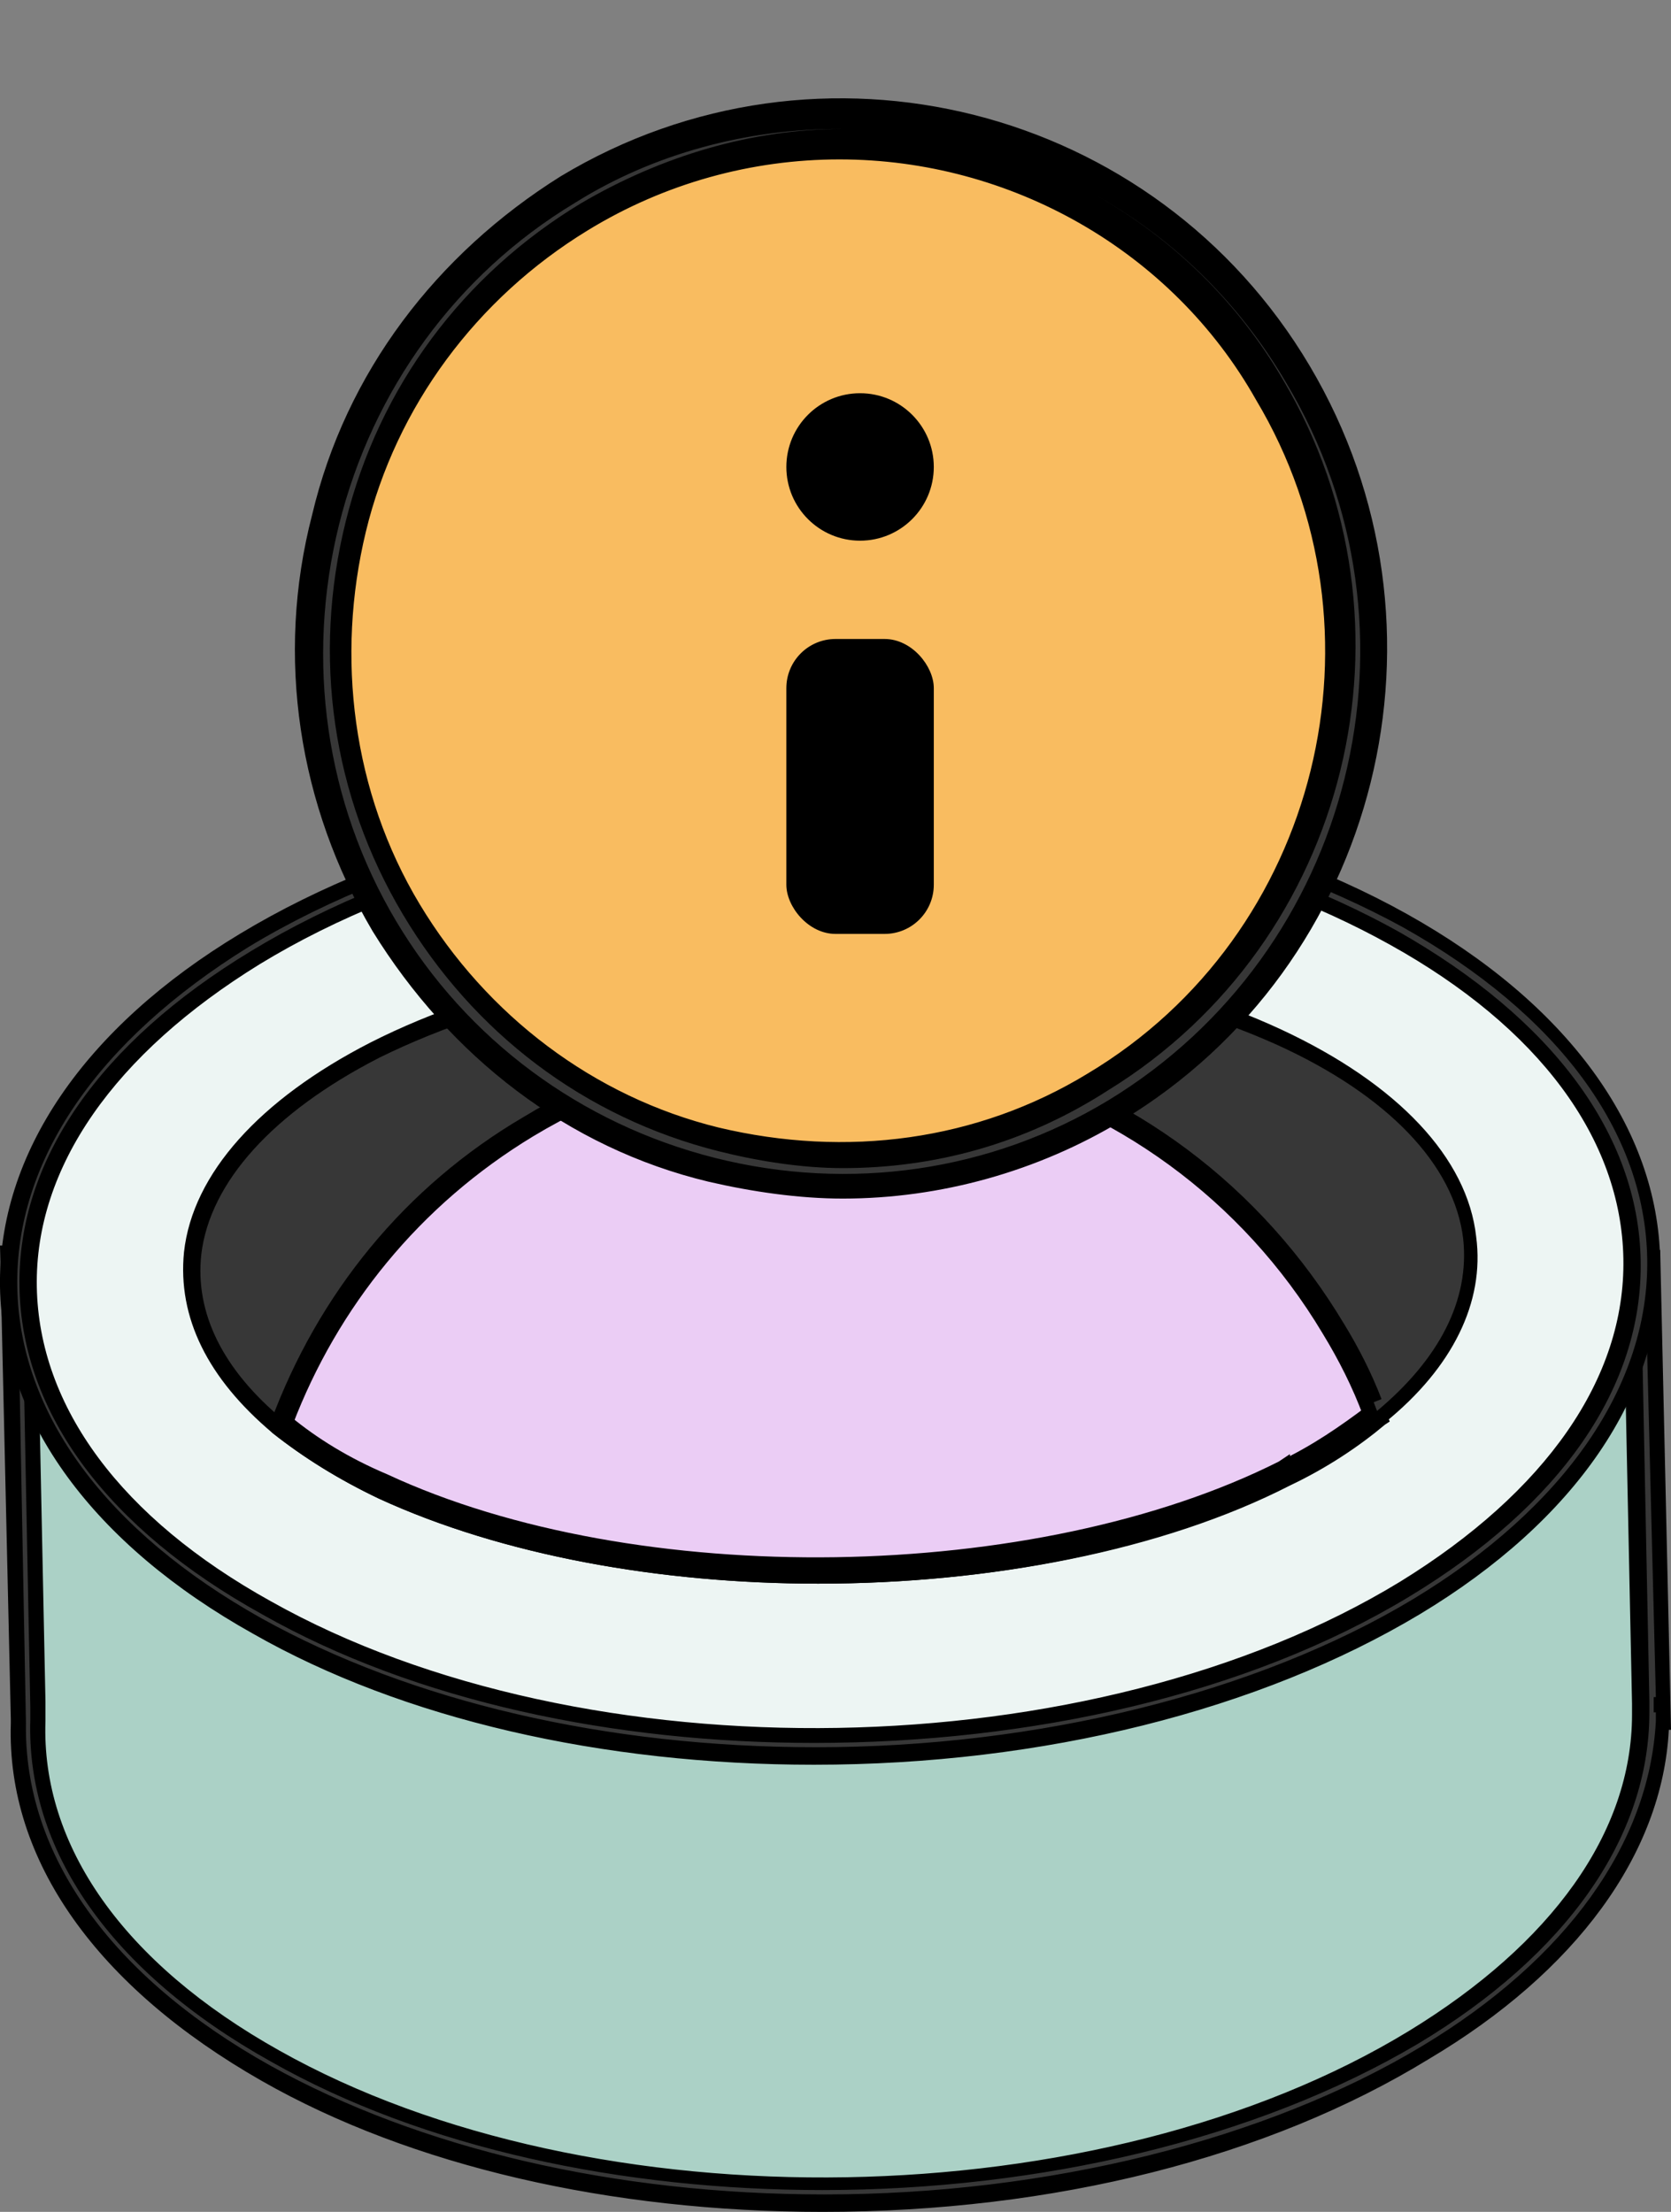 <svg width="34" height="45" viewBox="0 0 34 45" fill="none" xmlns="http://www.w3.org/2000/svg">
<rect x="0" y="0" width="34" height="45" fill="#808080" stroke="none"/>
<g clip-path="url(#clip0_360_7085)">
<path d="M26.029 21.124C20.876 18.728 12.64 18.861 7.619 21.391C4.008 23.21 3.039 25.74 4.669 27.959C5.241 26.938 6.298 25.917 7.972 25.074C12.992 22.544 21.228 22.411 26.381 24.808C27.834 25.474 28.891 26.317 29.508 27.16C30.609 25.074 29.464 22.722 26.029 21.124Z" fill="#E7752D"/>
<path d="M4.669 28.269L4.492 28.047C3.788 27.116 3.568 26.05 3.788 25.074C4.14 23.61 5.417 22.278 7.487 21.258C12.552 18.683 20.876 18.595 26.029 20.991C28.055 21.923 29.376 23.166 29.86 24.541C30.169 25.429 30.081 26.405 29.596 27.293L29.508 27.471L29.332 27.249C28.671 26.361 27.658 25.562 26.249 24.941C21.184 22.589 12.992 22.678 7.972 25.207C6.43 26.006 5.285 26.982 4.757 28.003L4.669 28.269ZM17.176 19.571C13.741 19.571 10.306 20.237 7.707 21.524C5.726 22.544 4.492 23.787 4.184 25.118C3.964 25.962 4.14 26.805 4.669 27.604C5.285 26.583 6.386 25.651 7.884 24.896C12.948 22.323 21.272 22.234 26.425 24.63C27.746 25.252 28.759 26.006 29.464 26.849C29.816 26.095 29.816 25.34 29.596 24.63C29.156 23.343 27.922 22.189 25.941 21.258C23.518 20.148 20.347 19.571 17.176 19.571Z" fill="black"/>
<path d="M33.604 34.66L33.428 25.784L0.396 25.74L0.573 34.971C0.485 37.544 2.114 40.074 5.505 41.982C12.023 45.621 22.505 45.444 28.891 41.583C32.018 39.675 33.604 37.234 33.604 34.793V34.704C33.604 34.704 33.604 34.704 33.604 34.66Z" fill="#ABD1C6"/>
<path d="M16.736 44.778C12.64 44.778 8.544 43.891 5.417 42.16C2.114 40.296 0.352 37.766 0.396 35.059V34.971L0.22 25.562L33.604 25.651L33.78 34.66H33.604H33.78V34.971C33.692 37.5 32.018 39.897 28.979 41.716C25.632 43.758 21.184 44.778 16.736 44.778ZM0.749 34.793V34.971C0.661 37.589 2.378 40.03 5.593 41.849C12.067 45.444 22.461 45.266 28.803 41.45C31.798 39.63 33.428 37.278 33.428 34.837V34.66L33.251 26.006L0.573 25.873L0.749 34.793Z" fill="black"/>
<path d="M16.736 44.823C12.64 44.823 8.544 43.935 5.373 42.204C2.114 40.34 0.308 37.811 0.352 35.059V34.971L0.176 25.518H0.396L33.648 25.607L33.824 34.66H33.604H33.824V34.971C33.736 37.5 32.018 39.897 29.023 41.716C25.632 43.802 21.184 44.823 16.736 44.823ZM0.793 34.749V34.971C0.705 37.589 2.422 39.985 5.637 41.805C12.068 45.4 22.461 45.222 28.803 41.405C31.798 39.586 33.428 37.278 33.428 34.793V34.571L33.251 26.006L0.617 25.917L0.793 34.749Z" fill="#373737"/>
<path d="M16.736 45C12.42 45 8.368 44.068 5.329 42.337C1.982 40.429 0.132 37.855 0.22 35.059V34.971L0 25.34H0.396L33.78 25.429L34 35.192H33.956C33.824 37.722 32.062 40.118 29.067 41.894C25.808 43.891 21.448 45 16.736 45ZM0.352 25.695L0.528 35.059C0.484 37.722 2.246 40.207 5.505 42.027C8.544 43.713 12.508 44.645 16.78 44.645C21.316 44.645 25.764 43.536 28.935 41.627C31.886 39.852 33.56 37.5 33.692 35.015V34.837H33.648V34.527H33.692L33.471 25.784L0.352 25.695ZM16.736 44.556C12.684 44.556 8.632 43.713 5.505 41.938C2.246 40.118 0.528 37.633 0.617 34.971V34.749L0.44 25.74L33.383 25.828L33.56 34.615V34.837C33.56 37.367 31.886 39.763 28.847 41.583C25.544 43.536 21.14 44.556 16.736 44.556ZM0.925 34.615V35.015C0.837 37.544 2.51 39.941 5.681 41.716C12.067 45.311 22.417 45.133 28.671 41.317C31.578 39.541 33.207 37.278 33.207 34.882V34.66L33.031 26.228L0.749 26.095L0.925 34.615Z" fill="black"/>
<path d="M28.451 18.905C21.933 15.266 11.451 15.444 5.065 19.305C-1.321 23.166 -1.233 29.245 5.285 32.885C11.803 36.524 22.285 36.346 28.671 32.485C35.101 28.624 34.969 22.544 28.451 18.905Z" fill="#EDF5F3"/>
<path d="M16.56 35.681C12.464 35.681 8.368 34.793 5.241 33.062C2.026 31.243 0.264 28.802 0.22 26.183C0.176 23.565 1.894 21.08 5.021 19.172C11.451 15.266 21.977 15.089 28.539 18.772C31.754 20.547 33.516 22.988 33.56 25.651C33.604 28.269 31.886 30.755 28.759 32.663C25.456 34.66 21.008 35.681 16.56 35.681ZM17.22 16.465C12.86 16.465 8.456 17.485 5.197 19.438C2.158 21.302 0.485 23.698 0.529 26.183C0.573 28.669 2.29 31.021 5.417 32.752C11.891 36.391 22.285 36.169 28.627 32.352C31.666 30.533 33.295 28.136 33.251 25.607C33.207 23.121 31.49 20.769 28.363 19.038C25.28 17.308 21.272 16.465 17.22 16.465Z" fill="black"/>
<path d="M16.559 35.725C12.464 35.725 8.368 34.837 5.197 33.106C2.026 31.287 0.22 28.846 0.176 26.183C0.132 23.521 1.85 21.035 5.021 19.127C11.451 15.222 22.021 15.044 28.583 18.728C31.798 20.547 33.604 22.988 33.648 25.607C33.692 28.269 31.974 30.755 28.803 32.663C25.456 34.704 21.008 35.725 16.559 35.725ZM17.22 16.509C12.86 16.509 8.5 17.53 5.197 19.482C2.158 21.302 0.528 23.698 0.572 26.183C0.617 28.669 2.334 30.976 5.417 32.707C11.847 36.302 22.241 36.124 28.583 32.308C31.622 30.488 33.251 28.092 33.207 25.607C33.163 23.121 31.446 20.814 28.363 19.083C25.28 17.352 21.272 16.509 17.22 16.509Z" fill="#373737"/>
<path d="M16.56 35.903C12.244 35.903 8.192 34.971 5.153 33.24C1.894 31.42 0.044 28.891 7.39347e-05 26.183C-0.044 23.476 1.718 20.902 4.889 18.994C11.363 15.089 22.021 14.911 28.627 18.595C31.886 20.414 33.736 22.944 33.78 25.651C33.824 28.358 32.062 30.932 28.891 32.84C25.632 34.793 21.228 35.903 16.56 35.903ZM17.22 16.243C12.816 16.243 8.368 17.263 5.065 19.261C1.982 21.169 0.308 23.61 0.352 26.183C0.396 28.758 2.158 31.154 5.329 32.929C8.368 34.615 12.332 35.547 16.604 35.547C21.14 35.547 25.588 34.438 28.759 32.53C31.842 30.666 33.56 28.181 33.516 25.607C33.472 23.033 31.71 20.636 28.539 18.861C25.368 17.13 21.316 16.243 17.22 16.243ZM16.56 35.459C12.508 35.459 8.456 34.615 5.329 32.84C2.202 31.11 0.44 28.758 0.396 26.183C0.352 23.61 2.026 21.213 5.109 19.349C8.324 17.396 12.64 16.331 17.22 16.331C21.448 16.331 25.412 17.263 28.451 18.95C31.578 20.725 33.34 23.077 33.383 25.651C33.428 28.225 31.754 30.621 28.671 32.485C25.368 34.482 20.964 35.459 16.56 35.459ZM17.22 16.642C12.728 16.642 8.412 17.707 5.285 19.616C2.334 21.435 0.705 23.743 0.749 26.183C0.793 28.624 2.466 30.888 5.505 32.574C11.891 36.169 22.241 35.991 28.495 32.175C31.446 30.355 33.075 28.047 33.031 25.607C32.987 23.166 31.314 20.902 28.275 19.216C25.324 17.574 21.404 16.642 17.22 16.642Z" fill="black"/>
<path d="M26.029 21.124C20.92 18.728 12.64 18.861 7.619 21.391C3.435 23.521 2.775 26.627 5.681 29.024C6.254 29.512 6.959 29.956 7.795 30.311C12.948 32.707 21.184 32.574 26.205 30.044C26.953 29.689 27.57 29.246 28.099 28.846C31.093 26.361 30.389 23.166 26.029 21.124Z" fill="#373737"/>
<path d="M16.648 32.219C13.433 32.219 10.218 31.642 7.707 30.488C6.871 30.089 6.166 29.645 5.549 29.157C4.228 28.047 3.611 26.805 3.744 25.473C3.92 23.876 5.285 22.367 7.531 21.213C12.596 18.639 20.92 18.55 26.073 20.947C28.451 22.056 29.86 23.565 30.036 25.163C30.212 26.494 29.552 27.826 28.187 28.935C27.658 29.379 26.997 29.823 26.249 30.177C23.65 31.553 20.127 32.219 16.648 32.219ZM17.176 19.571C13.741 19.571 10.306 20.237 7.707 21.524C5.549 22.633 4.272 24.053 4.096 25.518C3.964 26.716 4.536 27.87 5.769 28.891C6.342 29.379 7.047 29.778 7.883 30.177C12.992 32.53 21.184 32.441 26.161 29.911C26.865 29.556 27.482 29.157 28.01 28.713C29.288 27.648 29.904 26.45 29.772 25.207C29.596 23.698 28.231 22.278 25.985 21.257C23.518 20.148 20.347 19.571 17.176 19.571Z" fill="black"/>
<path d="M7.815 30.13L7.815 30.13L7.81 30.128C7.026 29.796 6.361 29.384 5.815 28.933C6.737 26.519 8.42 24.41 10.78 22.984C16.39 19.609 23.696 21.45 27.045 27.059L27.046 27.061C27.374 27.598 27.663 28.173 27.876 28.749C27.37 29.128 26.79 29.536 26.096 29.865L26.096 29.864L26.093 29.866C23.609 31.118 20.318 31.781 17.003 31.831C13.688 31.88 10.365 31.317 7.815 30.13Z" fill="#EBCDF5" stroke="black" stroke-width="0.3"/>
<path d="M10.734 22.851L10.734 22.851L10.736 22.85C13.476 21.185 16.738 20.703 19.826 21.492L19.826 21.492C22.958 22.281 25.567 24.253 27.221 27.015L27.222 27.016C27.51 27.488 27.767 27.989 27.97 28.518C27.756 28.008 27.484 27.505 27.215 27.04L27.215 27.039C25.564 24.253 22.933 22.32 19.857 21.512L19.857 21.512L19.854 21.511C16.734 20.748 13.523 21.197 10.757 22.86L10.756 22.86C8.394 24.297 6.654 26.365 5.717 28.928L5.679 29.031L5.766 29.098C6.348 29.549 7.019 29.955 7.821 30.314C10.401 31.502 13.749 32.07 17.074 32.025C20.398 31.98 23.714 31.323 26.229 30.045L26.229 30.045L26.232 30.044C26.893 29.688 27.521 29.327 28.018 28.918L28.091 28.857L28.093 28.862L28.09 28.864C27.571 29.301 26.921 29.737 26.184 30.086L26.184 30.086L26.18 30.088C23.609 31.406 20.111 32.069 16.648 32.069C13.449 32.069 10.257 31.495 7.771 30.352C6.947 29.959 6.255 29.523 5.649 29.045L5.633 29.028L5.647 28.985C6.604 26.398 8.344 24.253 10.734 22.851Z" fill="black" stroke="black" stroke-width="0.3"/>
<path d="M11.75 4.138C6.761 7.168 5.189 13.642 8.128 18.669C11.135 23.697 17.559 25.28 22.548 22.319C27.537 19.289 29.109 12.816 26.17 7.788C23.163 2.761 16.671 1.177 11.75 4.138Z" fill="#F9BC60"/>
<path d="M17.149 24.11C13.459 24.11 9.905 22.25 7.923 18.876C6.419 16.396 6.009 13.504 6.692 10.681C7.376 7.857 9.153 5.515 11.613 4C16.671 0.901 23.3 2.623 26.375 7.719C29.451 12.815 27.742 19.496 22.685 22.595C20.908 23.559 19.063 24.11 17.149 24.11ZM17.081 2.899C15.304 2.899 13.459 3.381 11.818 4.345C6.966 7.306 5.394 13.642 8.333 18.531C11.271 23.421 17.559 25.005 22.412 22.044C27.264 19.082 28.836 12.747 25.897 7.857C23.983 4.689 20.566 2.899 17.081 2.899Z" fill="black"/>
<rect x="16" y="13" width="3" height="6" rx="1" fill="black"/>
<circle cx="17.5" cy="9.5" r="1.5" fill="black"/>
<path d="M17.149 24.178C16.261 24.178 15.372 24.041 14.484 23.834C11.681 23.145 9.289 21.355 7.854 18.876C6.351 16.396 5.941 13.435 6.624 10.612C7.308 7.788 9.084 5.378 11.545 3.932C16.671 0.764 23.368 2.485 26.444 7.65C29.519 12.815 27.879 19.495 22.753 22.595C20.976 23.628 19.063 24.178 17.149 24.178ZM17.081 2.967C15.304 2.967 13.459 3.449 11.887 4.414C9.563 5.791 7.923 8.064 7.239 10.749C6.556 13.435 6.966 16.19 8.401 18.531C9.768 20.873 12.023 22.526 14.689 23.214C17.354 23.903 20.088 23.49 22.412 22.044C27.196 19.151 28.767 12.815 25.897 7.926C23.983 4.758 20.566 2.967 17.081 2.967Z" fill="#373737"/>
<path d="M17.149 24.385C16.261 24.385 15.304 24.247 14.415 24.041C11.545 23.352 9.153 21.492 7.581 18.944C6.077 16.396 5.599 13.366 6.351 10.474C7.034 7.581 8.879 5.171 11.408 3.587C16.671 0.419 23.505 2.141 26.649 7.444C29.793 12.746 28.084 19.633 22.822 22.801C21.113 23.834 19.131 24.385 17.149 24.385ZM17.081 2.623C15.235 2.623 13.322 3.105 11.681 4.138C9.289 5.584 7.581 7.926 6.897 10.68C6.214 13.435 6.624 16.327 8.059 18.738C9.494 21.148 11.818 22.87 14.552 23.558C17.286 24.247 20.156 23.834 22.548 22.388C27.537 19.358 29.178 12.815 26.17 7.788C24.188 4.413 20.703 2.623 17.081 2.623ZM17.149 23.765C16.329 23.765 15.44 23.627 14.62 23.421C11.886 22.732 9.631 21.01 8.196 18.6C6.761 16.19 6.351 13.366 7.034 10.611C7.718 7.857 9.426 5.584 11.818 4.138C13.458 3.174 15.304 2.623 17.149 2.623C20.84 2.623 24.257 4.551 26.102 7.719C29.041 12.678 27.469 19.151 22.548 22.181C20.84 23.283 18.994 23.765 17.149 23.765ZM17.081 3.243C15.304 3.243 13.527 3.725 11.955 4.689C9.7 6.066 8.059 8.27 7.444 10.818C6.829 13.366 7.171 16.121 8.538 18.393C9.905 20.666 12.092 22.319 14.62 22.939C17.217 23.558 19.883 23.214 22.138 21.837C26.854 19.013 28.357 12.815 25.555 8.132C23.847 5.102 20.566 3.243 17.081 3.243Z" fill="black"/>
</g>
<defs>
<clipPath id="clip0_360_7085">
<rect width="34" height="45" fill="white"/>
</clipPath>
</defs>
</svg>
